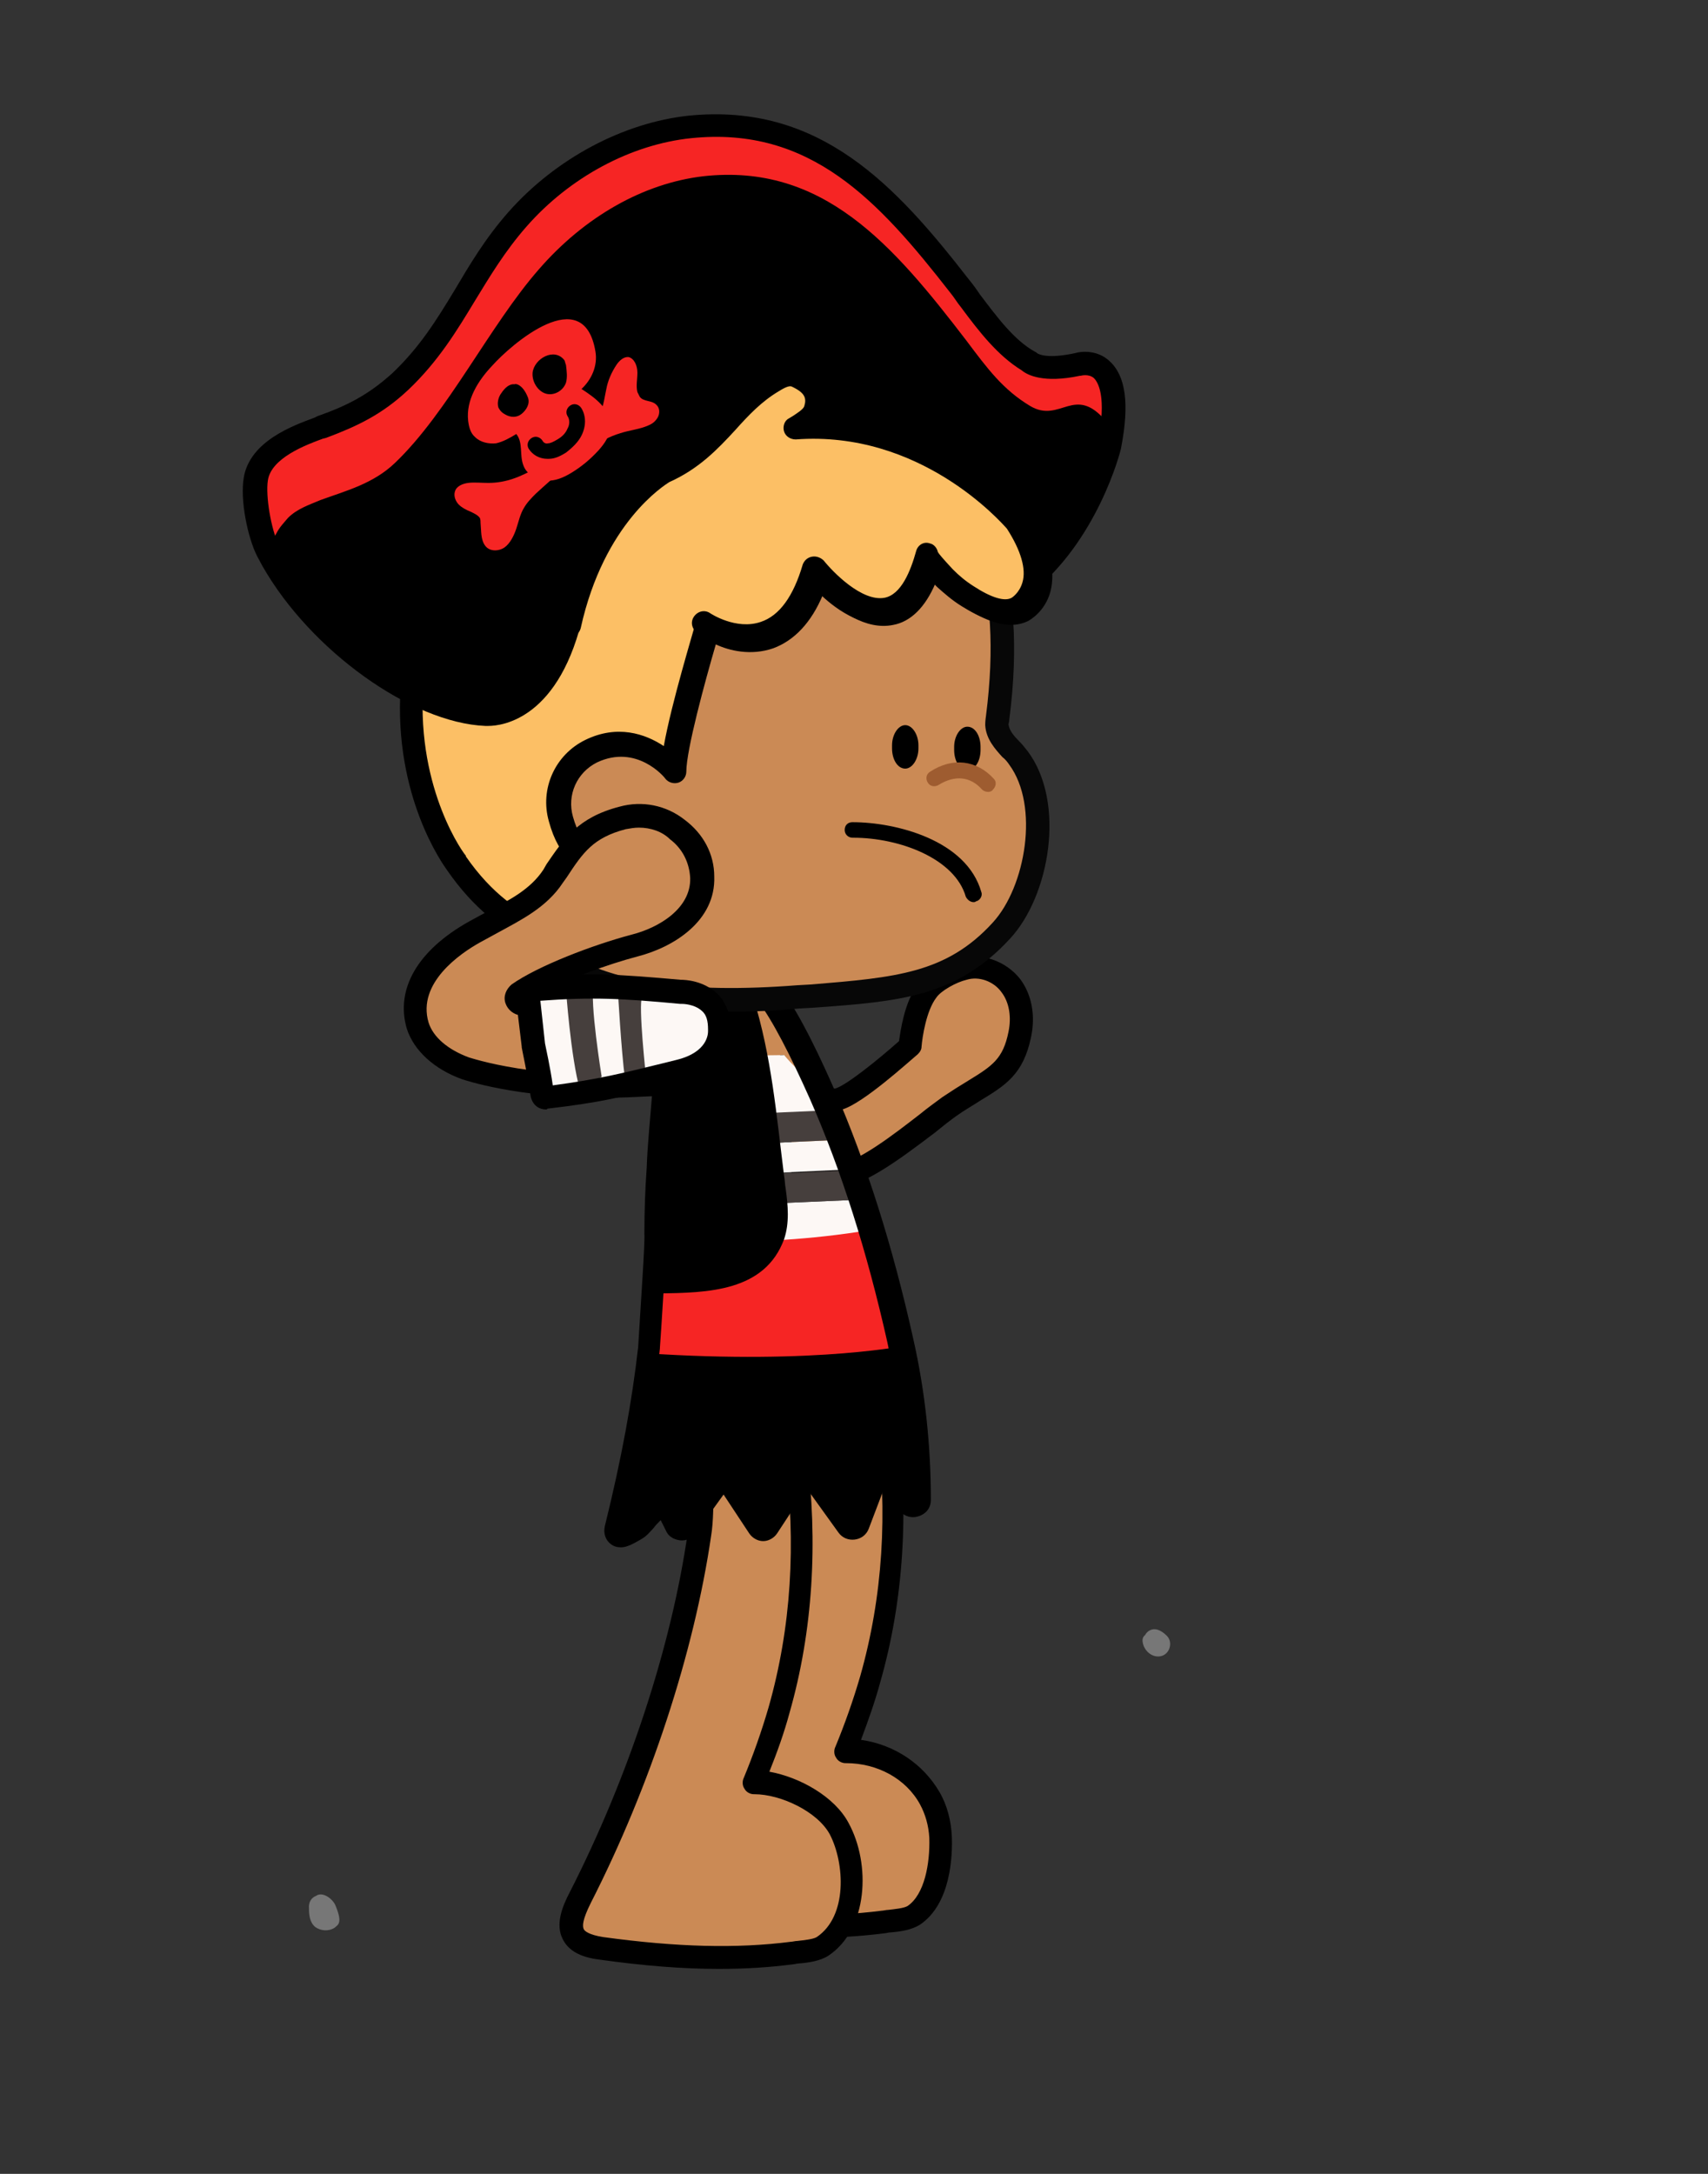 <?xml version="1.0" encoding="utf-8"?>
<!-- Generator: Adobe Illustrator 24.3.0, SVG Export Plug-In . SVG Version: 6.00 Build 0)  -->
<!DOCTYPE svg PUBLIC "-//W3C//DTD SVG 1.1//EN" "http://www.w3.org/Graphics/SVG/1.1/DTD/svg11.dtd">
<svg version="1.1" id="레이어_5" xmlns:x="http://ns.adobe.com/Extensibility/1.0/" xmlns:i="http://ns.adobe.com/AdobeIllustrator/10.0/" xmlns:graph="http://ns.adobe.com/Graphs/1.0/"
	 xmlns="http://www.w3.org/2000/svg" xmlns:xlink="http://www.w3.org/1999/xlink" x="0px" y="0px" viewBox="0 0 220 280"
	 style="enable-background:new 0 0 220 280;" xml:space="preserve">
<rect x="0" y="0" width="220" height="280" fill="#333333" stroke="none"/>
<style type="text/css">
	.st0{fill:#CB8A55;}
	.st1{fill:#F9C6A0;}
	.st2{fill:#683B11;}
	.st3{fill:#FDF8F5;}
	.st4{fill:#463F3D;}
	.st5{fill:#F62524;}
	.st6{fill-rule:evenodd;clip-rule:evenodd;fill:#CB8A55;}
	.st7{fill:#070707;}
	.st8{fill-rule:evenodd;clip-rule:evenodd;}
	.st9{fill:#9E5C30;}
	
		.st10{fill-rule:evenodd;clip-rule:evenodd;fill:#FCBF65;stroke:#000000;stroke-width:3;stroke-linecap:round;stroke-linejoin:round;stroke-miterlimit:10;}
	.st11{fill-rule:evenodd;clip-rule:evenodd;fill:#FCBF65;}
	.st12{fill:none;stroke:#000000;stroke-width:3;stroke-miterlimit:10;}
	.st13{fill:#777777;}
	.st14{fill:#FEF7F0;}
	.st15{fill:#A5A5A5;}
</style>
<g>
	<g>
		<path class="st0" d="M119.7,231.5c-2.1-3.8-6.3-6.1-10.9-6.1c1.3-3.1,2.4-6.2,3.3-9.3c3.1-10.9,3.6-21.9,2.2-33
			c-1.2-9.2-7.4-14.9-10.7-8.5c-2.2,4.4-0.9,14-1.7,18.9c-2.3,15.6-8.2,32.8-15.4,46.8c-1.9,3.7-1.9,5.9,2.7,6.5
			c8.2,1.1,16.4,1.6,24.6,0.6c1.2-0.2,2.9-0.2,3.9-0.8c3-2,3.6-6.8,3.4-10.1C121,234.7,120.5,233,119.7,231.5z"/>
		<path d="M104.3,249.6c-4.7,0-9.7-0.4-15.4-1.2c-2.5-0.3-4-1.2-4.7-2.6c-1-1.9-0.1-4.2,0.9-6.1c7.5-14.7,13.1-31.6,15.2-46.4
			c0.2-1.7,0.2-4,0.2-6.5c0-4.8,0-9.7,1.6-12.8c1.8-3.6,4.3-3.8,5.6-3.5c3.7,0.6,7.1,5.9,7.9,12.5c1.5,11.7,0.8,23.1-2.2,33.6
			c-0.7,2.6-1.6,5.1-2.5,7.5c4.3,0.6,8,3.1,10.1,6.7c0,0,0,0,0,0c1,1.7,1.5,3.7,1.6,5.7c0.1,2.5-0.1,8.7-4.1,11.4
			c-1.1,0.7-2.6,0.9-3.8,1c-0.3,0-0.5,0.1-0.7,0.1C110.9,249.4,107.7,249.6,104.3,249.6z M107,173.4c-0.8,0-1.5,0.7-2.2,2
			c-1.3,2.5-1.2,7.3-1.2,11.5c0,2.6,0,5.1-0.3,6.9c-2.2,15.1-7.9,32.4-15.5,47.3c-1.1,2.2-1.1,3-0.9,3.4c0.1,0.2,0.6,0.7,2.5,1
			c9.5,1.3,17.2,1.5,24.2,0.6c0.2,0,0.5-0.1,0.8-0.1c0.8-0.1,2-0.2,2.5-0.5c2.2-1.5,2.9-5.5,2.8-8.8c-0.1-1.6-0.5-3-1.2-4.3
			c-1.8-3.3-5.5-5.3-9.5-5.3c0,0-0.1,0-0.1,0c-0.5,0-1-0.3-1.2-0.7c-0.3-0.4-0.3-1-0.1-1.4c1.2-2.9,2.3-6,3.2-9.1
			c2.9-10.2,3.6-21.1,2.1-32.4c-0.7-5.7-3.4-9.5-5.4-9.9C107.2,173.4,107.1,173.4,107,173.4z"/>
	</g>
</g>
<g>
	<g>
		<path class="st0" d="M108.1,235.5c-1.8-3.4-7.2-6-11.1-6c1.3-3.1,2.4-6.2,3.3-9.3c3.1-10.9,3.6-21.9,2.2-33
			c-1.2-9.2-7.4-14.9-10.7-8.5c-2.2,4.4-0.9,14-1.7,18.9c-2.3,15.6-8.2,32.8-15.4,46.8c-1.9,3.7-1.9,5.9,2.7,6.5
			c8.2,1.1,16.4,1.6,24.6,0.6c1.2-0.2,2.9-0.2,3.9-0.8C110.6,247.5,110.5,239.9,108.1,235.5z"/>
		<path d="M92.6,253.6c-4.7,0-9.7-0.4-15.4-1.2c-2.5-0.3-4-1.2-4.7-2.6c-1-1.9-0.1-4.2,0.9-6.1c7.5-14.7,13.1-31.6,15.2-46.4
			c0.2-1.7,0.2-4,0.2-6.5c0-4.8,0-9.7,1.6-12.8c1.8-3.6,4.3-3.8,5.6-3.5c3.7,0.6,7.1,5.9,7.9,12.5c1.5,11.7,0.8,23.1-2.2,33.6
			c-0.7,2.6-1.6,5.1-2.6,7.6c3.9,0.7,8.4,3.2,10.2,6.6c2.9,5.3,2.5,13.7-2.6,17.1c-1.1,0.7-2.6,0.9-3.8,1c-0.3,0-0.5,0.1-0.7,0.1
			C99.2,253.4,96,253.6,92.6,253.6z M95.3,177.4c-0.8,0-1.5,0.7-2.2,2c-1.3,2.5-1.2,7.3-1.2,11.5c0,2.6,0,5.1-0.3,6.9
			c-2.2,15.1-7.9,32.4-15.5,47.3c-1.1,2.2-1.1,3-0.9,3.4c0.1,0.2,0.6,0.7,2.5,1c9.5,1.3,17.2,1.5,24.2,0.6c0.2,0,0.5-0.1,0.8-0.1
			c0.8-0.1,2-0.2,2.5-0.5c4-2.7,3.6-9.5,1.7-13.2l0,0c-1.6-3-6.4-5.2-9.7-5.2c0,0,0,0-0.1,0c-0.5,0-1-0.3-1.2-0.7
			c-0.3-0.4-0.3-1-0.1-1.4c1.2-2.9,2.3-6,3.2-9.1c2.9-10.2,3.6-21.1,2.1-32.4c-0.7-5.7-3.4-9.5-5.5-9.9
			C95.5,177.4,95.4,177.4,95.3,177.4z"/>
	</g>
</g>
<g>
	<g>
		<path class="st0" d="M92.5,129.3c1.4-0.4,2.8-0.7,4.2-0.2c2.1,0.8,2.9,3.8,4.5,5.3c1.8,1.6,4,8,6.9,7.1c2.5-0.8,9.1-6.8,9.1-6.8
			s0.3-4.6,2.2-7.1c0.9-1.2,3.3-2.4,4.7-2.8c2.3-0.6,4.8,0.4,6.1,2.2c1.3,1.8,1.6,4.1,1.2,6.3c-1.1,5.4-4,5.7-9.2,9.3
			c-3.2,2.2-10.6,8.9-14.6,8.9c-5.1,0-7.8-5-11.5-8.1c-2.9-2.4-4.7-6.2-5.4-9.9C90.4,132.1,90.6,129.8,92.5,129.3"/>
	</g>
	<g>
		<path d="M107.7,153c0,0-0.1,0-0.1,0c-4.3,0-7-2.9-9.6-5.6c-0.9-1-1.9-2-2.9-2.8c-2.9-2.4-5.1-6.3-5.9-10.7
			c-0.5-2.4,0.3-5.3,2.9-5.9c1.5-0.5,3.2-0.8,5.1-0.1c1.8,0.7,2.7,2.2,3.6,3.6c0.5,0.8,0.9,1.5,1.4,1.9c0.8,0.7,1.5,1.8,2.2,3.1
			c0.8,1.3,2.4,3.9,3.2,3.7c1.4-0.4,5.5-3.7,8.2-6.1c0.2-1.4,0.7-5,2.4-7.3c1.2-1.6,4-3,5.5-3.4c2.8-0.7,5.9,0.4,7.7,2.7
			c1.5,2,2,4.7,1.4,7.5c-1,4.8-3.3,6.2-6.6,8.2c-0.9,0.6-2,1.2-3.1,2c-0.7,0.5-1.6,1.2-2.7,2.1C115.4,149.7,111,152.9,107.7,153z
			 M94.9,130.4c-0.6,0-1.2,0.2-2,0.4c0,0-0.1,0-0.1,0c-0.9,0.2-0.8,2-0.7,2.4c0.7,3.7,2.5,7,4.9,9c1.1,0.9,2.2,2,3.2,3.1
			c2.4,2.5,4.4,4.7,7.4,4.7c0,0,0,0,0.1,0c2.6-0.1,7.7-4.1,10.8-6.5c1.1-0.9,2.1-1.6,2.9-2.2c1.2-0.8,2.3-1.5,3.3-2.1
			c3.1-1.9,4.5-2.8,5.2-6.3c0.4-1.9,0.1-3.8-0.9-5.1c-1-1.4-2.9-2.1-4.5-1.6c-1.3,0.3-3.3,1.4-3.9,2.3c-1.3,1.7-1.8,5.1-1.9,6.3
			c0,0.4-0.2,0.7-0.5,1c-1.2,1-7,6.3-9.7,7.1c-3,0.9-5-2.4-6.7-5c-0.6-1-1.2-2-1.7-2.4c-0.8-0.7-1.4-1.7-2-2.6
			c-0.7-1.1-1.3-2.1-2.1-2.4C95.7,130.4,95.3,130.4,94.9,130.4z M92.5,129.3L92.5,129.3L92.5,129.3z"/>
	</g>
</g>
<g>
	<g>
		<g>
			<g>
				<path class="st0" d="M100.9,135.9c2.2,2.9,3.3,3.1,5.1,5.1c0,0,0.1-0.1,0.1-0.1c-2.2-5-4.7-10-6.8-12.9
					c-3.1-4.2-7.7-1.4-9.8-1.8c-0.6-0.1-1.1,0.1-1.4,0.7c-0.1,0.4-0.3,0.7-0.4,1.1c-0.3,0.8-0.5,1.7-0.7,2.6
					C90.5,133.7,96.8,135.9,100.9,135.9z"/>
				<path d="M114.6,166.1c-10.2,0.7-20.4,1.6-30.4,1.8c-0.6,9.2-2.2,17.9-4.6,27.8c-0.2,1,0.9,1.8,1.7,1.3c1.1-0.7,0.9-0.6,3-2.8
					c0.6-0.6,1.5-0.4,1.9,0.3l0.6,1.2c0.4,0.8,1.5,0.9,2,0.2l3.5-4.8c0.5-0.7,1.5-0.6,1.9,0l3.2,4.8c0.5,0.7,1.5,0.7,2,0l3.7-5.6
					c0.5-0.7,1.5-0.7,1.9,0l3.8,5.4c0.5,0.8,1.7,0.6,2-0.3l1.8-4.7c0.3-0.8,1.4-1,2-0.3c0.5,0.6,1.1,1.3,1.6,2
					c0.7,0.9,2.1,0.4,2.1-0.7c-0.1-5.7-1-11.8-1-11.8C116.9,175.2,115.8,170.7,114.6,166.1z"/>
				<path class="st1" d="M90.3,123.8c-0.8,0.1-1.5,0.3-2.3,0.7c0,0,0.3,0.4,0.7,1.2C89.2,124.8,89.7,124.2,90.3,123.8z"/>
			</g>
			<g>
				<polygon class="st2" points="107.7,145.4 107.7,145.4 107.7,145.4 				"/>
			</g>
		</g>
		<g>
			<path class="st3" d="M111.2,154.5l-23.1,1c0.1-1.5,0.2-2,0.3-3.5c0-0.1,0-0.2,0-0.4l21.6-1c-0.4-1.2-0.9-2.5-1.4-3.8l-20,0.9
				c0.1-1.5,0.2-2.2,0.2-3.8l18.3-0.8c-0.3-0.7-0.6-1.5-0.9-2.2c0,0-0.1,0.1-0.1,0.1c-0.5-0.8-3-2.6-5.1-5.1
				c-4.1,0-10.8,0.6-14.2-2.4c-2.1,8.9-2,18.3-2.2,27.3c0,2.4-0.2,4.8-0.3,7.1c10-0.2,20.2-1.1,30.4-1.8c-0.1-0.5-0.2-0.9-0.4-1.4
				C113.4,161.6,112.3,158.1,111.2,154.5z"/>
			<path class="st4" d="M88.5,147.7l20-0.9c-0.5-1.2-1-2.5-1.5-3.8l-18.3,0.8C88.7,145.6,88.6,146.2,88.5,147.7z"/>
			<path class="st4" d="M88.4,152c-0.1,1.5-0.2,2-0.3,3.5l23.1-1c-0.2-0.7-0.4-1.4-0.7-2.1c-0.2-0.5-0.3-1.1-0.6-1.7l-21.6,1
				C88.4,151.8,88.4,151.9,88.4,152z"/>
		</g>
	</g>
	<path class="st5" d="M84.5,159.6c0,0,13.3,1.4,28.9-1.4l3.9,15c0,0-11.8,2.6-34.2,1.1L84.5,159.6z"/>
	<path d="M101.2,153.1c-0.1-0.5-0.1-1.1-0.2-1.6c-1-7.9-1.6-15.4-4-23.1l-0.2-0.7l-2.8-1.4c-5.7-0.3-9.1,4.4-9.2,8.2
		c-0.2,9.6,0,19.1-1.1,28.6c-0.1,0.9-0.6,2.7,0.4,3.3c0.2,0.2,0.5,0.2,0.8,0.2c6.2-0.1,13.6-0.2,16.1-7
		C101.7,157.5,101.5,155.3,101.2,153.1z"/>
	<path d="M80,199.3c-0.5,0-0.9-0.1-1.3-0.4c-0.7-0.5-1-1.4-0.8-2.3c2.2-8.9,3.5-16.1,4.3-23.1c0.3-5.1,0.9-13.5,0.8-14.6
		c0-2.9,0.1-5.7,0.3-8.5c0.1-2.9,0.4-5.7,0.6-8.3c0.2-2.7,0.5-5.5,0.9-8.3c0.1-0.5,0.1-1.1,0.2-1.6c0.1-1.5,0.3-3.1,1.1-4.7
		c1.6-3.2,5.5-3.1,8-3.1c2.9,0,5.1,1,6.4,2.8c2.7,3.6,5.5,9.8,7,13.2c4.1,9.4,7.5,20.2,10.1,31.9c1.6,7,2.3,14.1,2.3,20.9
		c0,1-0.6,1.8-1.6,2.1c-0.9,0.3-1.9,0-2.5-0.8c-0.7-0.9-1.4-1.9-2-2.6l-1.9,5c-0.3,0.8-1,1.3-1.8,1.4c-0.8,0.1-1.6-0.2-2.1-0.9
		l-4.1-5.7l-3.8,5.8c-0.4,0.6-1.1,1-1.8,1c0,0,0,0,0,0c-0.7,0-1.4-0.4-1.8-1l-3.3-5l-3.6,5c-0.5,0.6-1.2,1-2,0.9
		c-0.8-0.1-1.5-0.5-1.8-1.2l-0.7-1.4c-0.4,0.4-0.7,0.7-0.9,1c-1,1.1-1.1,1.2-2.4,1.9l-0.6,0.3C80.7,199.2,80.4,199.3,80,199.3z
		 M79.6,196.4C79.6,196.4,79.6,196.4,79.6,196.4L79.6,196.4z M93.2,127.4c-1.8,0-4,0.1-4.6,1.4c-0.5,1-0.6,2.3-0.8,3.6
		c-0.1,0.6-0.1,1.2-0.2,1.8c-0.4,2.7-0.7,5.4-0.9,8.1c-0.2,2.6-0.4,5.3-0.6,8.1c-0.1,2.8-0.3,5.6-0.3,8.3c0.1,1.6-0.7,13.6-0.8,14.9
		c0,0,0,0,0,0.1c-0.7,6.6-2,13.5-3.9,21.7c0.2-0.2,0.4-0.4,0.7-0.7c0.4-0.4,0.9-1,1.7-1.8c0.5-0.5,1.2-0.8,1.9-0.6
		c0.7,0.1,1.3,0.6,1.6,1.2l0.6,1.3l3.5-4.9c0.4-0.6,1.1-0.9,1.8-0.9c0.7,0,1.4,0.4,1.8,1l3.3,5l3.8-5.8c0.4-0.6,1.1-1,1.8-1
		c0.7-0.1,1.4,0.3,1.8,0.9l3.9,5.4l1.6-4.2c0.3-0.9,1.1-1.5,2-1.7c0.9-0.2,1.9,0.2,2.5,0.9c0.3,0.4,0.7,0.8,1.1,1.3
		c-0.1-5.9-0.9-11.9-2.2-17.9c-2.6-11.6-5.9-22.1-10-31.4c-2.5-5.6-4.8-10.1-6.7-12.6c-0.8-1-2.1-1.6-4-1.6
		C93.7,127.4,93.5,127.4,93.2,127.4z M83.6,173.6L83.6,173.6L83.6,173.6z"/>
</g>
<g>
	<g>
		<g>
			<path class="st6" d="M128.9,119.9c-6.8,7.4-14,7.6-26.2,8.6c-30.1,2.4-41.6-7.2-43.7-29.2c-0.3-3.1-1.3-19.2,7.5-30.3
				c5.3-6.7,13.5-8.5,23.5-11.2c47.7-12.7,38.1,34.4,38.2,35.6c0.1,1.8,1.8,3,2.8,4.3C135.6,103.6,133.5,114.9,128.9,119.9z"/>
			<path class="st7" d="M94.5,130.3c-23.8,0-35-9.5-36.9-30.9c-0.3-3.2-1.4-19.7,7.9-31.4c5.3-6.7,13.3-8.8,22.6-11.3l1.7-0.4
				c14.4-3.8,25.2-2.7,32.2,3.4c5,4.4,10.5,13.7,8,33c0,0.3-0.1,0.5-0.1,0.6c0.1,0.8,0.7,1.5,1.4,2.2c0.4,0.4,0.7,0.8,1.1,1.3
				c4.9,6.6,2.8,18.6-2.3,24.1l-1.1-1l1.1,1c-6.9,7.5-14.2,8.1-25.4,8.9l-1.8,0.1C99.9,130.2,97.1,130.3,94.5,130.3z M104.7,57
				c-4.2,0-8.9,0.7-14.2,2.1l-1.7,0.4c-9.1,2.4-16.3,4.3-21,10.2c-8.7,11-7.4,27.4-7.2,29.3c2.1,22.3,13.8,30.1,42.1,27.9l1.8-0.1
				c10.8-0.9,17.4-1.4,23.4-8c4.2-4.6,6-15,2.1-20.3c-0.2-0.3-0.5-0.7-0.9-1c-0.9-1-2.1-2.3-2.2-4.1c0-0.2,0-0.5,0.1-1.2
				c2.3-17.9-2.5-26.4-7-30.3C116.2,58.7,111.1,57,104.7,57z"/>
		</g>
		<g>
			<g>
				<path class="st8" d="M124.6,99.2L124.6,99.2c-1,0-1.7-1.2-1.7-2.6v-0.4c0-1.4,0.8-2.6,1.7-2.6c1,0,1.7,1.2,1.7,2.6v0.4
					C126.3,98,125.6,99.2,124.6,99.2"/>
				<path class="st8" d="M116.6,99L116.6,99c-1,0-1.7-1.2-1.7-2.6V96c0-1.4,0.8-2.6,1.7-2.6s1.7,1.2,1.7,2.6v0.4
					C118.3,97.8,117.5,99,116.6,99"/>
			</g>
		</g>
		<path class="st9" d="M127.3,102c-0.3,0-0.6-0.1-0.8-0.3c-1.5-1.7-3.5-1.9-5.6-0.6c-0.5,0.3-1.1,0.2-1.4-0.3
			c-0.3-0.5-0.2-1.1,0.3-1.4c2.9-1.9,6-1.5,8.2,0.9c0.4,0.4,0.3,1-0.1,1.4C127.8,101.9,127.5,102,127.3,102z"/>
		<path d="M125.4,116.2c-0.4,0-0.8-0.3-1-0.7c-1.4-4.9-8.5-7.6-14.5-7.6c0,0-0.1,0-0.1,0c-0.5,0-1-0.4-1-1c0-0.6,0.4-1,1-1
			c5.6,0,14.7,2.3,16.6,9c0.2,0.5-0.2,1.1-0.7,1.2C125.6,116.2,125.5,116.2,125.4,116.2z"/>
	</g>
	<g>
		<path class="st11" d="M58.8,111.2c0,0-6.6-8.6-5.8-22.6c0.5-8.4,3.2-15.5,9.3-21.3c7.8-7.3,15.5-6,22.6-7.9
			c6.2-1.6,9.7-6.9,15.1-10.1c1-0.6,2.1-1.2,3.1-0.7c1.1,0.5,3.1,1.7,2.4,4.3c-0.3,1.2-1.6,1.8-2.6,2.5
			c17.6-1.3,28.5,12.1,28.5,12.1c5.4,8.4,0.1,11.1,0.1,11.1c-2,1-4.7-0.5-6.4-1.6c-1-0.7-2.1-1.4-2.9-2.3c-0.4-0.4-2.5-2.5-2.4-2.9
			c-4.1,15-14.5,1.8-14.5,1.8c-4.3,13.8-14.2,7.1-14.2,7.1s-4.4,14.4-4.4,18.6c0,0-4.4-5.5-10.6-2.5c-3.2,1.6-4.9,5.2-3.9,8.7
			c1.3,4.5,3.7,5.8,7.7,7.5c0.4,3.1,0,6.8-2.9,8.6C76.9,121.5,66.8,122.8,58.8,111.2z"/>
		<path d="M75.9,123.1c-3.1,0-11.4-1-18.3-11c-0.5-0.7-6.9-9.5-6-23.6c0.6-9.3,3.8-16.6,9.8-22.3c6-5.6,12.1-6.5,17.5-7.2
			c2-0.3,3.9-0.6,5.8-1c3.5-0.9,6.1-3.2,8.9-5.5c1.8-1.5,3.6-3.1,5.8-4.4c0.8-0.5,2.7-1.6,4.6-0.7c3.5,1.7,3.7,4.2,3.2,6
			c0,0.2-0.1,0.4-0.2,0.5c15.8,0.6,25.4,12.2,25.8,12.7c0,0,0.1,0.1,0.1,0.1c2.3,3.6,3.1,6.8,2.4,9.5c-0.7,2.6-2.7,3.7-2.9,3.8
			c-2.7,1.3-5.8-0.3-7.9-1.6c-1.3-0.8-2.3-1.7-3.2-2.5l-0.1-0.1c-0.3-0.3-0.5-0.5-0.7-0.7c-1.3,3.1-3.2,5-5.5,5.4
			c-3.5,0.7-7-1.9-9-3.9c-1.5,3.6-3.7,5.9-6.4,6.9c-2.9,1-5.7,0.3-7.4-0.5c-1.4,4.8-3.8,13.6-3.8,16.4c0,0.6-0.4,1.2-1,1.4
			c-0.6,0.2-1.3,0-1.7-0.5c-0.1-0.2-3.7-4.5-8.8-2.1c-2.6,1.3-3.9,4.2-3.1,7c1.1,3.9,3,4.8,6.8,6.5c0.5,0.2,0.8,0.7,0.9,1.2
			c0.5,4.7-0.8,8.3-3.7,10.1c-0.2,0.1-0.4,0.2-0.6,0.2C77,123,76.6,123.1,75.9,123.1z M102.3,49.9c-0.3,0-0.7,0.1-1.5,0.6
			c-1.9,1.2-3.7,2.7-5.4,4.1c-2.9,2.5-5.9,5.1-10.1,6.2c-2,0.5-4.1,0.8-6.1,1.1c-5.2,0.7-10.6,1.5-15.8,6.4
			c-5.5,5.1-8.4,11.7-8.9,20.3c-0.8,13.3,5.4,21.6,5.5,21.6c0,0,0,0,0,0.1c6.7,9.7,14.7,9.8,16.4,9.7c1.9-1.3,2.2-3.9,2-6.1
			c-3.9-1.7-6.4-3.3-7.7-8.1c-1.2-4.2,0.8-8.6,4.7-10.5c4.1-2,7.7-0.8,10.1,0.8c1-5.6,3.8-14.7,4.1-15.9c0.1-0.5,0.5-0.8,0.9-1
			c0.4-0.2,0.9-0.1,1.3,0.2c0,0,3.3,2.2,6.5,1.1c2.4-0.8,4.2-3.3,5.4-7.4c0.2-0.5,0.6-0.9,1.2-1c0.5-0.1,1.1,0.1,1.5,0.5
			c1.2,1.5,4.9,5.3,7.8,4.8c2.2-0.4,3.4-3.5,4.1-6c0.2-0.8,1-1.3,1.8-1c0.5,0.1,0.9,0.6,1.1,1.1c0.1,0.2,0.6,0.8,1.9,2.2l0.1,0.1
			c0.7,0.7,1.5,1.4,2.6,2.1c2.3,1.5,4,2,4.9,1.5c0,0,1-0.6,1.4-2c0.5-1.7-0.2-4.1-2-6.9c-0.8-0.9-11.2-12.7-27.2-11.5
			c-0.7,0.1-1.3-0.4-1.5-1c-0.2-0.6,0-1.4,0.6-1.7c0.2-0.1,0.3-0.2,0.5-0.3c0.6-0.4,1.4-0.9,1.5-1.3c0.3-1,0.1-1.7-1.6-2.5
			C102.4,49.9,102.4,49.9,102.3,49.9z M121.2,72.2C121.2,72.2,121.2,72.2,121.2,72.2C121.2,72.2,121.2,72.2,121.2,72.2z M121.2,72.2
			"/>
	</g>
	<g>
		<g>
			<path class="st5" d="M40.5,65.8c0.1,0,0.3-0.1,0.4-0.1c3.8-1.4,6.8-2.8,10-5.8c6.8-6.5,12.2-17.7,18.5-24.9
				c5.9-6.8,12.5-11,20.2-11.5c12.8-0.8,24.4,8.8,33.9,21.2c2.7,3.6,5.2,6.7,8.7,8.8c3.9,2.3,3.6-0.8,7.5,1.3
				c1.5,0.8,2.9,1.8,3.7,3.5c0.5-1.7,0.9-3.9,0.8-5.7c-0.2-3.2-2.2-4.8-4.4-5.9c-4-2.1-3.6,2-7.5-0.3c-3.6-2.1-6.2-6.1-9-9.7
				c-9.6-12.4-22.4-21.7-35.4-20.9c-7.9,0.5-15.5,4.5-21.5,11.3c-6.4,7.2-9.7,18.3-16.6,24.8c-3.2,3-6.7,3.5-10.5,4.9
				c-0.1,0-0.3,0.1-0.4,0.1c-2.7,1-5.3,3.5-5.9,7.2c-0.4,2.5,0.4,5.1,1.6,7.3C35.4,68.1,38.1,66.7,40.5,65.8z"/>
			<path d="M125.3,74.2c-3.1,0.6-1.7-6.1-2.8-9.1c-2.8-7.6-11.5-0.7-17.8-1.7c-6.7-1-12.8-0.7-19.4,3.9s-10.8,8.5-14.9,18.2
				c-0.7,1.6-1.8,3.1-2.6,4.3c-1.2,1.8-3.2,2-5,2c-9.3-0.4-21.5-9-27.5-19.4c-0.2-0.4-0.4-0.8-0.7-1.2c-0.2-0.4,0.8-2.2,1-2.5
				c0.4-0.8,1-1.4,1.5-2c1.2-1.2,2.8-1.7,4.2-2.3c3.3-1.2,6.8-2.1,9.6-4.8c6.8-6.5,12.2-17.7,18.5-24.9c5.9-6.8,13.5-11.1,21.2-12
				c15.4-1.7,24.4,8.8,33.9,21.2c2.7,3.6,4.7,6.3,8.2,8.4c3.9,2.3,5.7-2.9,9.8,2c1.1,1.3-0.3,2.1,0.5,3.8c0,0.1-0.8,2.2-0.8,2.3
				c-5.9,9.4-2.1,5.1-8.7,11.2C133.4,71.8,126.9,73.9,125.3,74.2z"/>
		</g>
		<path d="M62.9,93.5c-0.2,0-0.3,0-0.4,0C53,93.1,40,83.8,33.8,72.9c-0.2-0.4-0.5-0.9-0.7-1.3c-1.2-2.4-2.2-7.2-1.7-10.1
			c0.8-4.7,6.4-6.7,9.1-7.7l0.4-0.2c3.7-1.3,6.5-2.7,9.6-5.5c3.6-3.4,5.8-7,8.1-10.8c1.9-3.2,3.9-6.6,6.9-10
			c6.1-6.9,14.8-11.5,23.2-12.4c16.9-1.7,26.7,9,36.1,21.1c0.5,0.6,1,1.3,1.4,1.9c2.2,2.9,4.4,5.9,7.1,7.4c0.2,0.1,0.2,0.1,0.3,0.2
			c0.3,0.2,1.5,0.7,4.8,0c1-0.3,3-0.4,4.5,1c2.1,1.9,2.6,5.5,1.5,11.2c-0.1,0.6-3.1,12-11.6,18.7c-0.6,0.5-1.6,0.4-2.1-0.2
			c-0.5-0.6-0.4-1.6,0.2-2.1c7.6-6.1,10.5-16.9,10.5-17.1c1.2-6,0-7.8-0.5-8.3c-0.7-0.6-1.7-0.3-1.7-0.3c0,0-0.1,0-0.1,0
			c-4.7,1-6.8-0.1-7.5-0.7c-3.1-1.9-5.5-5-7.8-8.1c-0.5-0.6-0.9-1.3-1.4-1.9c-9.2-11.8-18-21.5-33.4-19.9c-7.7,0.8-15.6,5-21.2,11.4
			c-2.8,3.2-4.7,6.4-6.6,9.5c-2.3,3.8-4.7,7.8-8.6,11.5c-3.4,3.2-6.6,4.7-10.6,6.2l-0.4,0.1c-2.2,0.8-6.7,2.5-7.1,5.4
			c-0.3,2,0.4,6.2,1.4,8.3c0.2,0.4,0.4,0.8,0.6,1.2C42.2,81.5,54,90.1,62.7,90.5c0.3,0,6.8,0.3,9.5-12.3c0.2-0.8,1-1.3,1.8-1.2
			c0.8,0.2,1.3,1,1.2,1.8C72.2,92.6,64.7,93.5,62.9,93.5z M133.5,45.4L133.5,45.4L133.5,45.4z"/>
		<path class="st5" d="M62.9,62.2c-0.9,0-1.8-0.1-2.6,0c-0.7,0.1-1.5,0.4-1.7,1.1c-0.2,0.6,0.1,1.3,0.5,1.7c0.4,0.4,1,0.7,1.5,0.9
			c0.4,0.2,0.9,0.4,1.2,0.8c0.1,0.2,0.1,0.5,0.1,0.7c0.1,1,0,2.1,0.6,2.9c0.6,0.8,1.8,0.7,2.5,0.2c0.7-0.5,1.2-1.5,1.5-2.4
			c0.3-0.9,0.5-1.9,1-2.7c0.4-0.7,1-1.3,1.5-1.8c1.2-1.1,2.4-2.2,3.7-3.2c2.2-1.9,4.5-3.8,7.2-4.6c1.2-0.4,2.5-0.5,3.6-1
			c0.5-0.2,0.9-0.5,1.2-1c0.3-0.5,0.3-1.2-0.1-1.6c-0.6-0.7-1.7-0.4-2.2-1.1c-0.1-0.2-0.2-0.4-0.3-0.6c-0.2-0.8,0-1.6,0-2.5
			s-0.4-1.8-1.1-2c-0.6-0.1-1.2,0.4-1.6,1c-0.6,0.9-1.1,2-1.3,3.1c-0.2,0.9-0.3,1.8-0.6,2.6c-0.6,1.7-1.8,2.9-3.1,3.9
			c-1.7,1.4-3.4,2.5-5.2,3.6C67.1,61.4,65.2,62.2,62.9,62.2z"/>
		<path class="st5" d="M63.4,47.1c-1.8,1.9-3.4,4.4-3.1,7.1c0.1,0.8,0.3,1.6,0.9,2.1c0.7,0.7,1.8,0.9,2.7,0.8
			c0.9-0.2,1.8-0.7,2.6-1.2c0.9,1.1,0.4,2.7,0.9,4c0.4,1.2,1.7,1.9,2.9,2s2.3-0.4,3.3-1c1.3-0.8,2.4-1.7,3.5-2.9
			c0.8-0.9,1.5-1.9,1.5-3.1c0.1-2.2-2-3.7-3.7-4.8c1.3-1.2,2.1-3,1.8-4.8C75.2,36.2,65.8,44.4,63.4,47.1z"/>
		<path d="M68.6,48c-0.1,1.2,0.7,2.4,1.7,2.7s2.2-0.3,2.6-1.4c0.2-0.7,0.1-1.5,0-2.3c-0.1-0.2-0.1-0.4-0.2-0.6
			C71.4,44.7,68.8,46.2,68.6,48z"/>
		<path d="M68,51.2c0.3,0.8-0.2,1.6-0.8,2.1s-1.4,0.5-2.1,0.1c-0.4-0.2-0.7-0.5-0.9-0.9c-0.2-0.6,0-1.4,0.4-1.9
			c0.4-0.6,1-1.2,1.7-1.1C66.3,49.4,67.3,49.4,68,51.2z"/>
		<path d="M70.5,59.1c-1,0-1.9-0.5-2.4-1.3c-0.3-0.5-0.1-1.1,0.4-1.4c0.5-0.3,1.1-0.1,1.4,0.4c0.1,0.2,0.4,0.4,0.7,0.3
			c0.3,0,0.7-0.2,1.2-0.5c0.7-0.4,1.1-0.9,1.3-1.4c0.3-0.5,0.3-1.2,0-1.6c-0.3-0.5-0.1-1.1,0.4-1.4c0.5-0.3,1.1-0.1,1.4,0.4
			c0.6,1,0.6,2.3,0,3.5c-0.4,0.8-1.1,1.5-2,2.2c-0.5,0.3-1.3,0.8-2.2,0.8C70.6,59.1,70.5,59.1,70.5,59.1z"/>
	</g>
	<g>
		<path class="st11" d="M90.6,80.2c0,0,9.9,6.7,14.2-7.1c0,0,10.4,13.2,14.5-1.8c-0.1,0.4,2,2.5,2.4,2.9c0.9,0.9,1.9,1.6,2.9,2.3
			c1.7,1.1,4.4,2.6,6.4,1.6c0,0,5.4-2.6-0.1-11.1c0,0-10.9-13.5-28.5-12.1c1-0.7,2.3-1.3,2.6-2.5c0.7-2.6-1.3-3.8-2.4-4.3
			c-1-0.5-2.2,0.1-3.1,0.7c-5.4,3.3-7.6,8.8-14,11.6c0,0-8.9,4.8-12.2,19.8"/>
		<path d="M96,83.4c-3.4,0-6.1-1.8-6.2-1.9c-0.7-0.5-0.9-1.4-0.4-2.1c0.5-0.7,1.4-0.9,2.1-0.4l0,0c0,0,3.3,2.2,6.5,1.1
			c2.4-0.8,4.2-3.3,5.4-7.4c0.2-0.5,0.6-0.9,1.2-1c0.5-0.1,1.1,0.1,1.5,0.5c1.2,1.5,4.9,5.3,7.8,4.8c2.2-0.4,3.4-3.5,4.1-6
			c0,0,0,0,0,0c0.2-0.8,1-1.3,1.8-1c0.5,0.1,0.9,0.6,1,1.1c0.1,0.2,0.6,0.8,1.9,2.2l0.1,0.1c0.7,0.7,1.5,1.4,2.6,2.1
			c2.3,1.5,4,2,4.9,1.5c0,0,1-0.6,1.4-2c0.5-1.7-0.2-4.1-2-6.9c-0.8-0.9-11.2-12.7-27.2-11.5c-0.7,0-1.3-0.4-1.5-1
			c-0.2-0.6,0-1.4,0.6-1.7c0.2-0.1,0.3-0.2,0.5-0.3c0.6-0.4,1.4-0.9,1.5-1.3c0.3-1,0.1-1.7-1.6-2.5c-0.2-0.1-0.6-0.1-1.7,0.6
			c-2.2,1.3-3.9,3.1-5.6,5c-2.3,2.5-4.7,5-8.5,6.7c-0.6,0.4-8.4,5.2-11.4,18.8c-0.2,0.8-1,1.3-1.8,1.1c-0.8-0.2-1.3-1-1.1-1.8
			c3.4-15.5,12.6-20.6,13-20.8c0,0,0.1,0,0.1-0.1c3.3-1.4,5.4-3.7,7.6-6c1.8-1.9,3.7-3.9,6.2-5.5c0.8-0.5,2.7-1.6,4.6-0.7
			c3.5,1.7,3.7,4.2,3.2,6c0,0.2-0.1,0.4-0.2,0.5c15.8,0.6,25.4,12.2,25.8,12.7c0,0,0.1,0.1,0.1,0.1c2.3,3.6,3.1,6.8,2.4,9.5
			c-0.7,2.6-2.7,3.7-2.9,3.8c-2.7,1.3-5.8-0.3-7.9-1.6c-1.3-0.8-2.3-1.7-3.2-2.5l-0.1-0.1c-0.3-0.3-0.5-0.5-0.7-0.7
			c-1.3,3.1-3.2,5-5.5,5.4c-3.5,0.7-7-1.9-9-3.9c-1.5,3.6-3.7,5.9-6.4,6.9C97.9,83.2,96.9,83.4,96,83.4z"/>
	</g>
</g>
<g>
	<g>
		<path class="st0" d="M85.1,140.4c2.9,0.2,6.2-3.9,5.4-7.2c-0.5-1.9-2.2-2.3-4.2-2.5c-5.4-0.5-13.2-0.9-18.8-1.3
			c-0.7-0.1-0.9-0.9-0.4-1.3c3-2.2,13.8-5.8,13.8-5.8s12.6-1,9.1-12.1c-1.4-4.2-6.3-6.2-10.5-5.1c-5.1,1.3-5.7,4.3-8.1,7.9
			c-2.4,3.5-6.5,5.1-10.1,7.1c-4.2,2.4-8.9,6.6-7.3,12c0.8,2.7,3.2,3.7,5.8,4.6C59.8,136.9,69.2,139.1,85.1,140.4z"/>
		<path d="M77.8,141.4c-11.3,0-18-2.3-18.3-2.4c-3.6-1.3-6.2-3.7-7.1-6.5c-1.5-5.1,1.4-10.1,8-13.8c0.7-0.4,1.5-0.8,2.2-1.2
			c2.9-1.5,5.7-2.9,7.4-5.5l0.4-0.7c2.2-3.2,4-6,9.4-7.4c2.9-0.8,6-0.2,8.4,1.7c2.4,1.8,3.8,4.4,3.8,7.3c0.2,5.7-5.2,9.1-9.9,10.3
			c-3.8,1-9,2.9-12.4,4.7c2.1,0.2,4.5,0.3,6.7,0.5c3.4,0.2,6.9,0.4,9.7,0.7c2.7,0.2,4.9,2.1,5.5,4.6c0.4,1.4,0.1,2.8-0.8,4
			c-1.6,2.2-4.7,3.3-6.9,3.5C81.9,141.3,79.8,141.4,77.8,141.4z M82.3,106.6c-0.6,0-1.1,0.1-1.7,0.2c-4.2,1.1-5.5,3-7.6,6.2
			l-0.5,0.7c-2.1,3.2-5.4,4.8-8.5,6.5c-0.7,0.4-1.5,0.8-2.2,1.2c-2.5,1.4-8.1,5.2-6.6,10.3c0.6,1.9,2.5,3.5,5.2,4.5
			c0.1,0,8.9,3.1,23.4,2l0,0c1.6-0.1,3.8-1,4.7-2.2c0.4-0.5,0.5-1,0.3-1.6c-0.3-1.3-1.5-2.2-2.9-2.3c-2.8-0.2-6.2-0.5-9.6-0.7
			c-3.2-0.2-6.5-0.4-9.2-0.6c-0.9-0.1-1.7-0.7-2-1.6c-0.3-0.9,0.1-1.8,0.8-2.4c3.4-2.4,10.5-5.1,15.4-6.4c3.6-0.9,7.7-3.4,7.6-7.3
			c-0.1-2-1-3.8-2.6-5C85.3,107.1,83.8,106.6,82.3,106.6z"/>
	</g>
	<g>
		<path class="st3" d="M70.1,141.2c0.1,0.4,0.2,0.8,0.5,0.7c7.1-1.7,9.7-2.5,17.1-3.5c5.7-0.8,5.1-5.3,5.1-5.3
			c0.1-5-4.9-4.9-4.9-4.9c-8.1-0.7-12-1-19.5-0.3c-0.5,0-0.6,0.8-0.2,1.1l0.7,6.2C69,135.2,69.8,138.9,70.1,141.2z"/>
		<path class="st4" d="M72.9,127.4c0,0,0.6,8.7,1.8,13l2.8-1.7c0,0-1.6-9.9-1-11.7L72.9,127.4z"/>
		<path class="st4" d="M79.6,127.8c0,0,0.4,7.3,0.9,11.2l2.7-0.4c0,0-1-9.1-0.5-10.2C83.2,127.1,79.6,127.8,79.6,127.8z"/>
		<path d="M70.3,142.9c-0.7,0-1.8-0.4-2-2c-0.3-2.2-1.1-5.9-1.1-6l0-0.1l-0.7-5.8c-0.3-0.5-0.4-1.1-0.2-1.6c0.2-0.8,0.9-1.4,1.8-1.5
			c7.7-0.7,11.6-0.4,19.6,0.3c0.6,0,2.9,0.1,4.7,1.8c1.1,1.1,1.7,2.6,1.7,4.5c0.1,1.8-1,5.4-6.2,6.8l-1.6,0.4
			c-6.1,1.6-8.9,2.3-15.8,3.1C70.5,142.9,70.4,142.9,70.3,142.9z M70.2,139.9C70.2,139.9,70.2,139.9,70.2,139.9
			C70.2,139.9,70.2,139.9,70.2,139.9z M70.2,134.4c0.1,0.5,0.7,3.2,1,5.4c5.9-0.8,8.7-1.5,14.4-2.9l1.6-0.4c4-1,4-3.4,4-3.7l0-0.2
			c0-1.1-0.2-1.9-0.8-2.4c-1-0.9-2.5-0.9-2.6-0.9l-0.1,0l-0.1,0c-7.5-0.7-11.3-0.9-18-0.4L70.2,134.4z"/>
	</g>
</g>
<g>
	<path class="st13" d="M150.3,210.7c0.8,0.8,0.4,2.3-0.7,2.6s-2.2-0.6-2.4-1.7c-0.1-0.4,0-0.8,0.3-1
		C147.5,210.5,148.5,208.9,150.3,210.7z"/>
	<path class="st13" d="M39.8,245.8c0,0.9,0.1,1.8,0.8,2.4c0.7,0.5,1.7,0.6,2.5,0.1c0.4-0.4,1.1-0.5,0.1-2.9
		c-0.4-0.9-1.7-1.8-2.5-1.2C40.7,244.2,39.7,244.5,39.8,245.8z"/>
</g>
</svg>
